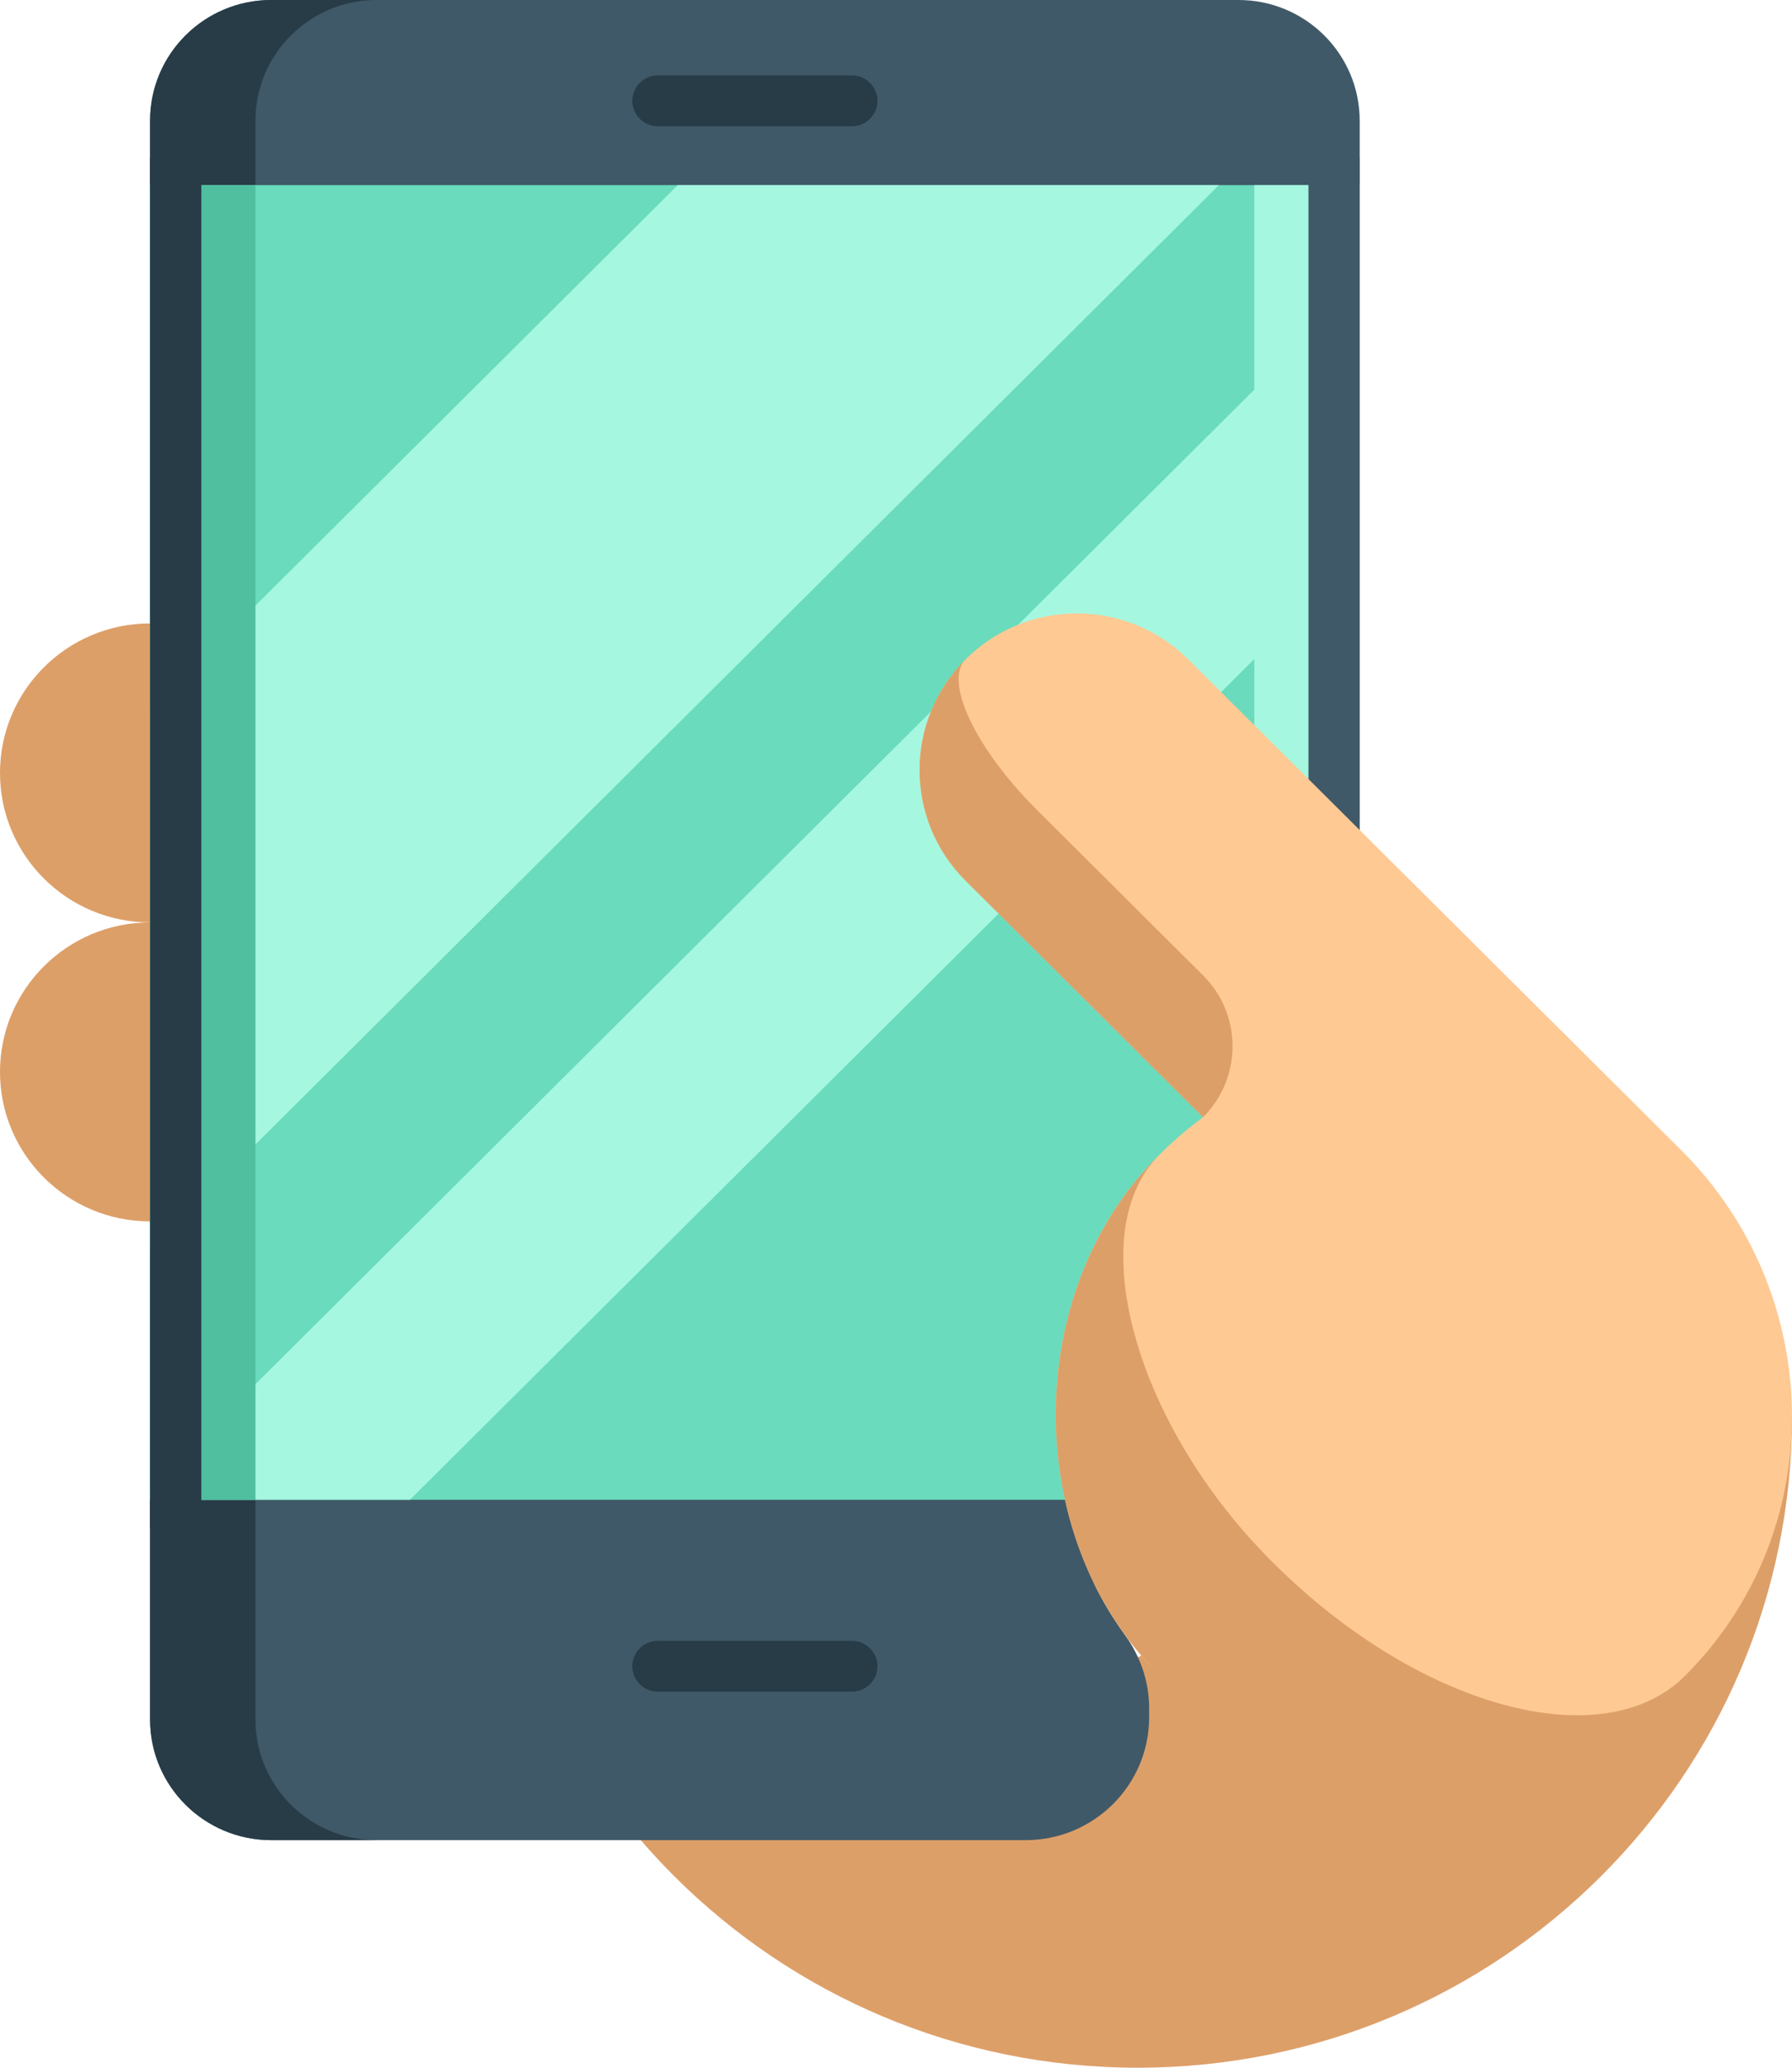 <svg width="52" height="60" viewBox="0 0 52 60" fill="none" xmlns="http://www.w3.org/2000/svg">
<g clip-path="url(#clip0_1402_34147)">
<path d="M4.357 18.09C1.951 18.09 0 20.032 0 22.428C0 24.824 1.951 26.766 4.357 26.766C1.951 26.766 0 28.708 0 31.104C0 33.5 1.951 35.442 4.357 35.442H10.617V17.775L4.357 18.09Z" fill="#DD9F68"/>
<path d="M18.594 53.396C18.911 53.764 19.241 54.12 19.586 54.463C23.023 57.885 27.769 60 33.013 60C43.5 60 52 51.535 52 41.094" fill="#DD9F68"/>
<path d="M39.455 3.502V45.948H31.747C32 46.467 32.297 46.963 32.637 47.432C33.087 48.054 33.346 48.794 33.346 49.563V49.829C33.346 51.799 31.741 53.396 29.763 53.396H7.872C5.93 53.396 4.355 51.828 4.355 49.896V3.502C4.355 1.568 5.93 -1.14441e-05 7.872 -1.14441e-05H35.94C37.88 -1.14441e-05 39.455 1.568 39.455 3.502Z" fill="#405968"/>
<path d="M10.93 53.396H7.872C5.93 53.396 4.355 51.828 4.355 49.896V3.502C4.355 1.568 5.93 0 7.872 0H10.93C8.987 0 7.413 1.568 7.413 3.502V49.896C7.413 51.828 8.987 53.396 10.93 53.396Z" fill="#273C47"/>
<path d="M4.355 5.372H39.455V43.519H4.355V5.372Z" fill="#6ADBBD"/>
<path d="M35.37 5.372L4.355 36.253V20.617L19.667 5.372H35.37Z" fill="#A6F7E0"/>
<path d="M39.455 8.261V16.08L11.896 43.519H4.355V43.21L39.455 8.261Z" fill="#A6F7E0"/>
<path d="M4.355 5.372H7.413V43.519H4.355V5.372Z" fill="#4FBF9F"/>
<path d="M4.355 4.565H5.842V44.326H4.355V4.565Z" fill="#273C47"/>
<path d="M36.398 5.372H39.456V43.519H36.398V5.372Z" fill="#A6F7E0"/>
<path d="M37.969 4.565H39.455V44.326H37.969V4.565Z" fill="#405968"/>
<path d="M28.021 19.131C26.238 20.906 26.238 23.784 28.021 25.559L34.91 32.419C34.305 32.862 33.736 33.377 33.214 33.963C29.724 37.886 29.786 44.438 33.347 48.298C37.482 52.778 44.463 52.925 48.784 48.737C50.939 46.649 52.004 43.876 52 41.094C51.997 38.3 50.917 35.498 48.782 33.372L34.478 19.131C32.695 17.355 29.804 17.355 28.021 19.131Z" fill="#FFC994"/>
<path d="M34.91 32.419L28.021 25.558C27.13 24.671 26.684 23.508 26.684 22.344C26.684 21.181 27.13 20.018 28.021 19.131C27.883 19.268 27.817 19.466 27.817 19.711C27.817 20.602 28.689 22.107 30.088 23.5L34.91 28.303C36.052 29.439 36.052 31.282 34.91 32.419Z" fill="#DD9F68"/>
<path d="M48.904 48.62C48.866 48.66 48.825 48.698 48.786 48.738C45.544 51.879 40.807 54.65 36.897 52.914C35.593 52.335 34.382 49.418 33.348 48.298C29.787 44.438 29.725 37.886 33.215 33.964C33.352 33.81 33.491 33.66 33.636 33.516C33.561 33.593 33.488 33.675 33.419 33.761C31.533 36.086 33.003 41.236 36.632 45.028C40.845 49.431 46.35 51.047 48.83 48.692C48.855 48.669 48.879 48.644 48.904 48.62Z" fill="#DD9F68"/>
<path d="M24.721 49.088H19.089C18.68 49.088 18.348 48.758 18.348 48.351C18.348 47.944 18.68 47.613 19.089 47.613H24.721C25.13 47.613 25.462 47.944 25.462 48.351C25.462 48.758 25.13 49.088 24.721 49.088Z" fill="#273C47"/>
<path d="M24.721 3.664H19.089C18.68 3.664 18.348 3.333 18.348 2.926C18.348 2.519 18.68 2.188 19.089 2.188H24.721C25.13 2.188 25.462 2.519 25.462 2.926C25.462 3.333 25.13 3.664 24.721 3.664Z" fill="#273C47"/>
</g>
<defs>
<clipPath id="clip0_1402_34147">
<rect width="52" height="60" fill="white"/>
</clipPath>
</defs>
</svg>
